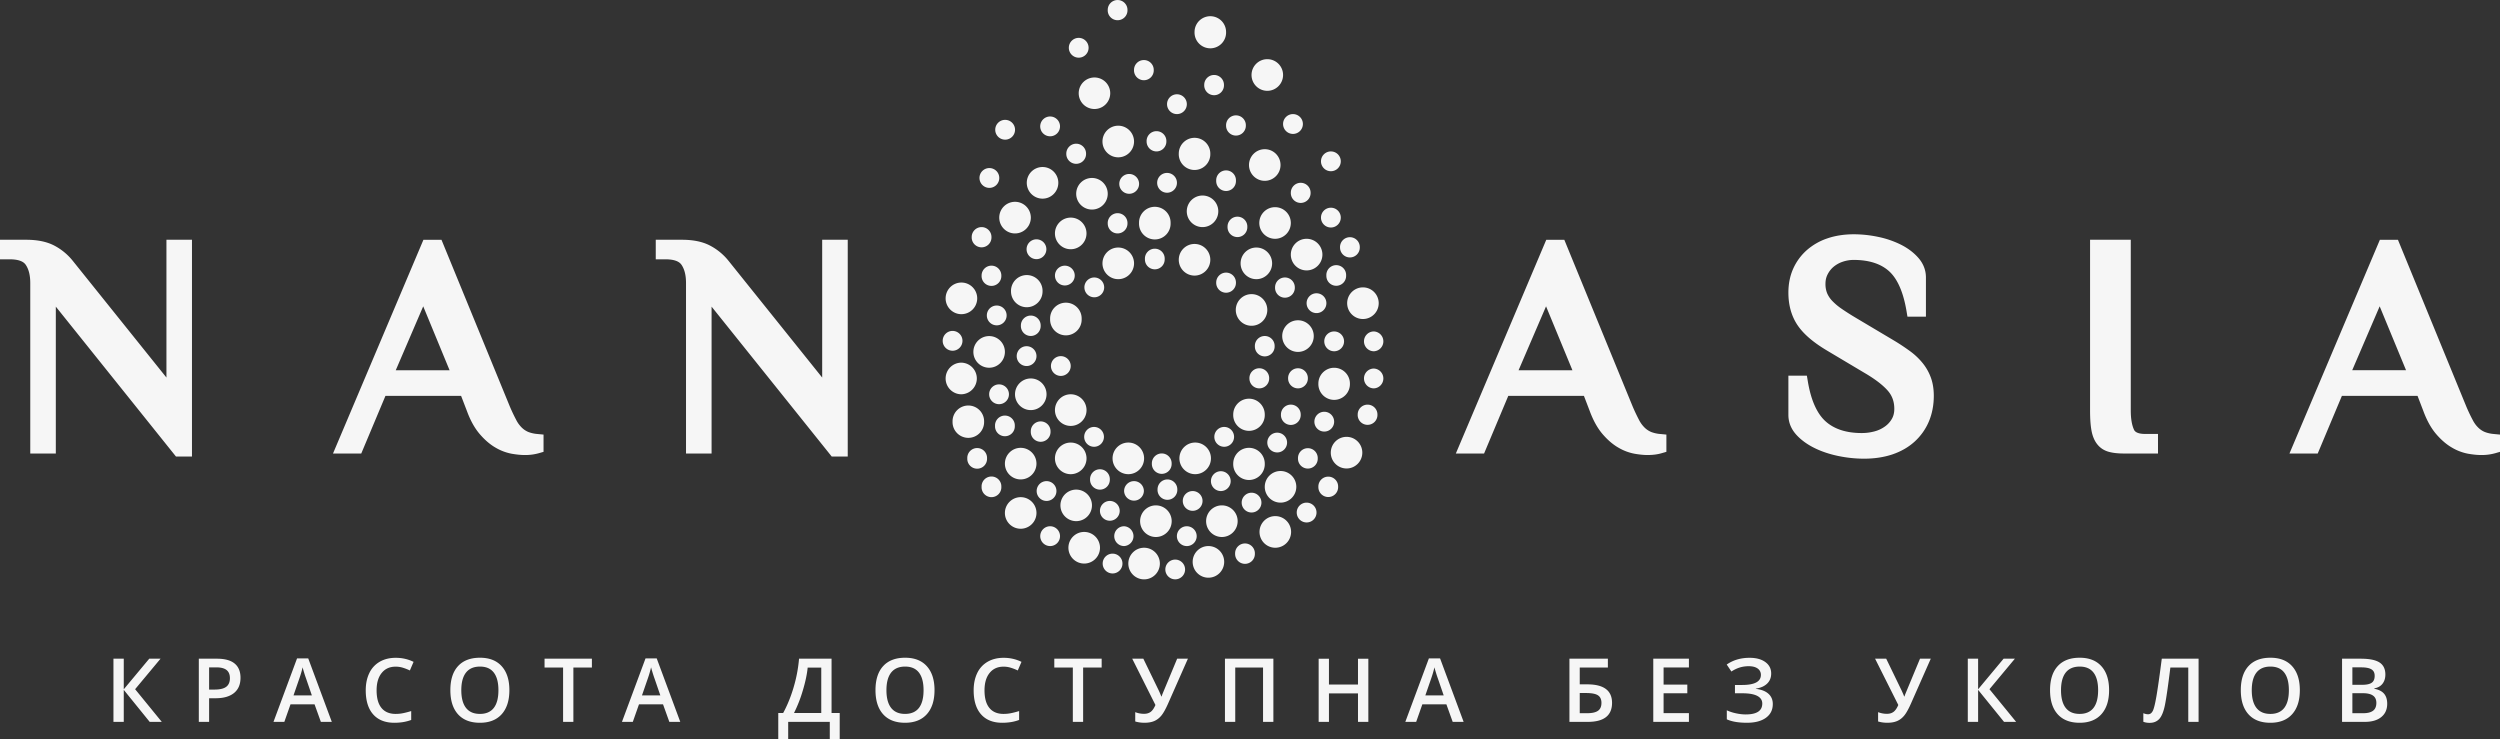 <svg width="257" height="76" fill="none" xmlns="http://www.w3.org/2000/svg"><rect width="100%" height="100%" fill="#333333" stroke="none"/><path fill-rule="evenodd" clip-rule="evenodd" d="M97.923 43.349a1.622 1.622 0 103.243 0 1.622 1.622 0 10-3.243 0zm158.448 1.266a3.376 3.376 0 01-.927-.204 2.133 2.133 0 01-.658-.43 2.935 2.935 0 01-.589-.8 16.86 16.86 0 01-.671-1.415l-7.019-17.118h-1.855l-9.296 21.974h2.904l2.487-5.928h7.776l.604 1.575c.359.97.803 1.764 1.323 2.367.513.595 1.057 1.06 1.609 1.376a5.1 5.1 0 001.655.63c.514.09.955.134 1.351.134a5.15 5.15 0 001.439-.184l.496-.144v-1.773l-.629-.06zm-14.564-6.556l2.823-6.57 2.712 6.57h-5.535zm-21.278 6.55c-.955 0-1.11-.337-1.16-.45-.219-.477-.326-1.142-.326-1.975V24.648h-4.184v17.536c0 .84.044 1.501.136 2.022.1.59.298 1.075.586 1.445.313.406.732.675 1.244.808.421.11.922.163 1.527.163h3.49V44.61h-1.313zm-22.006-5.706a5.22 5.22 0 00-.806-1.492 6.814 6.814 0 00-1.333-1.288 21.385 21.385 0 00-1.786-1.179l-3.827-2.277a25.002 25.002 0 01-1.452-.926 5.942 5.942 0 01-.976-.822 2.63 2.63 0 01-.52-.79 2.523 2.523 0 01-.165-.953c0-.367.074-.69.23-.988.163-.314.369-.57.629-.782a2.93 2.93 0 01.924-.503 3.481 3.481 0 011.112-.183c1.563 0 2.792.39 3.645 1.162.865.783 1.467 2.16 1.791 4.092l.097.58h1.899v-4.032c0-.754-.269-1.439-.797-2.035-.472-.533-1.076-.985-1.795-1.345a9.626 9.626 0 00-2.329-.793 12.24 12.24 0 00-2.489-.265c-.985 0-1.891.14-2.696.413a6.194 6.194 0 00-2.133 1.212 5.583 5.583 0 00-1.401 1.904c-.329.731-.498 1.561-.498 2.469 0 1.3.319 2.428.945 3.353.613.905 1.605 1.758 3.034 2.608l3.831 2.282c1.071.624 1.878 1.238 2.396 1.824.459.518.682 1.135.682 1.88 0 .4-.081.735-.248 1.025-.18.314-.41.572-.706.783a3.26 3.26 0 01-1.061.503 4.973 4.973 0 01-1.344.177c-1.569 0-2.812-.403-3.698-1.196-.896-.803-1.513-2.189-1.833-4.12l-.098-.58h-1.9v4.032c0 .757.277 1.446.818 2.042.483.53 1.106.986 1.856 1.356.721.358 1.54.633 2.433.82.886.186 1.786.281 2.678.281 1.066 0 2.045-.15 2.911-.441.886-.302 1.654-.743 2.281-1.314a5.875 5.875 0 001.463-2.067c.335-.791.507-1.68.507-2.641 0-.658-.092-1.257-.271-1.786zm-27.846 5.712a3.359 3.359 0 01-.927-.204 2.16 2.16 0 01-.66-.43 3.046 3.046 0 01-.592-.8 19.205 19.205 0 01-.669-1.415l-7.018-17.118h-1.854l-9.297 21.974h2.903l2.489-5.928h7.776l.603 1.575c.359.97.805 1.764 1.323 2.367.514.595 1.056 1.06 1.609 1.376a5.117 5.117 0 001.655.63c.514.09.954.134 1.35.134.54 0 1.024-.062 1.438-.184l.499-.144v-1.773l-.628-.06zM156.11 38.06l2.824-6.57 2.711 6.57h-5.535zM84.521 24.648v14.164l-9.66-12.04a5.984 5.984 0 00-1.919-1.551c-.746-.38-1.694-.573-2.814-.573h-2.716v2.01h1.003c.833 0 1.385.188 1.64.558.312.453.468 1.079.468 1.869v17.537h2.628v-15.1l12.352 15.411h1.645V24.648H84.52zM55.25 44.615a3.368 3.368 0 01-.929-.204 2.18 2.18 0 01-.658-.43 2.981 2.981 0 01-.59-.8 18.152 18.152 0 01-.671-1.415l-7.018-17.118h-1.855l-9.297 21.974h2.905l2.488-5.928H47.4l.606 1.575c.355.97.802 1.764 1.321 2.367.514.595 1.057 1.06 1.608 1.376a5.12 5.12 0 001.656.63c.512.09.956.134 1.35.134a5.15 5.15 0 001.439-.184l.496-.144v-1.773l-.626-.06zM40.684 38.06l2.823-6.57 2.71 6.57h-5.533zm56.526.846c0 .898.727 1.626 1.622 1.626a1.626 1.626 0 000-3.251c-.895 0-1.622.729-1.622 1.625zm2.853-2.73c0 .897.727 1.626 1.622 1.626.895 0 1.619-.729 1.619-1.626 0-.898-.724-1.627-1.619-1.627s-1.622.729-1.622 1.627zm-2.853-5.504c0 .897.727 1.625 1.622 1.625a1.625 1.625 0 000-3.251c-.895 0-1.622.728-1.622 1.625zm6.722-.716c0 .898.726 1.626 1.621 1.626.896 0 1.621-.728 1.621-1.626a1.622 1.622 0 10-3.242 0zm-1.209-7.585c0 .897.723 1.626 1.621 1.626a1.625 1.625 0 000-3.251 1.62 1.62 0 00-1.621 1.624zm5.726 1.626c0 .897.727 1.624 1.621 1.624.895 0 1.622-.727 1.622-1.624 0-.9-.727-1.627-1.622-1.627-.894 0-1.621.727-1.621 1.627zm-.497 8.798a1.622 1.622 0 103.242 0 1.622 1.622 0 10-3.242 0zm-3.608 7.737c0 .898.726 1.626 1.621 1.626.894 0 1.619-.728 1.619-1.626 0-.897-.725-1.626-1.619-1.626-.895 0-1.621.73-1.621 1.626zm4.105 1.626c0 .897.727 1.626 1.621 1.626a1.625 1.625 0 000-3.252c-.894 0-1.621.729-1.621 1.626zm0 4.963c0 .897.727 1.625 1.621 1.625a1.625 1.625 0 000-3.25c-.894 0-1.621.727-1.621 1.625zm-5.145 5.614c0 .896.727 1.62 1.622 1.62a1.623 1.623 0 000-3.247 1.627 1.627 0 00-1.622 1.627zm0-5.072a1.622 1.622 0 103.244 0c0-.898-.725-1.626-1.622-1.626-.895 0-1.622.728-1.622 1.626zm6.529 8.645c0 .897.725 1.626 1.621 1.626a1.625 1.625 0 000-3.251c-.896 0-1.621.728-1.621 1.625zm-.821-4.355a1.621 1.621 0 103.242 0 1.62 1.62 0 10-3.242 0zm4.322-24.88c0 .898.726 1.626 1.62 1.626a1.625 1.625 0 000-3.252c-.894 0-1.62.728-1.62 1.627zm-2.701-7.151a1.621 1.621 0 103.242 0c0-.898-.726-1.627-1.621-1.627-.898 0-1.621.729-1.621 1.627zm.258-10.337a1.62 1.62 0 103.241 0 1.62 1.62 0 10-3.241 0zm2.443 4.962c0 .897.726 1.626 1.62 1.626a1.625 1.625 0 000-3.251c-.894 0-1.62.727-1.62 1.625zm-7.781 4.247c0 .899.726 1.627 1.621 1.627.896 0 1.621-.729 1.621-1.627 0-.896-.725-1.624-1.621-1.624-.895 0-1.621.728-1.621 1.624zm11.541 4.128a1.623 1.623 0 103.243 0 1.622 1.622 0 10-3.243 0zm4.084 3.783c0 .897.727 1.626 1.621 1.626.896 0 1.621-.729 1.621-1.626 0-.897-.725-1.626-1.621-1.626-.894 0-1.621.73-1.621 1.626zm0-10.911a1.622 1.622 0 103.242 0c0-.898-.725-1.626-1.621-1.626-.894 0-1.621.728-1.621 1.626zm.823 5.926c0 .897.723 1.626 1.619 1.626s1.621-.729 1.621-1.626a1.62 1.62 0 10-3.24 0zm6.657-14.011c0 .899.727 1.627 1.621 1.627.895 0 1.621-.728 1.621-1.627 0-.898-.726-1.625-1.621-1.625-.894 0-1.621.727-1.621 1.625zm-.26 9.255c0 .897.726 1.625 1.62 1.625.895 0 1.621-.728 1.621-1.625 0-.9-.726-1.626-1.621-1.626-.894 0-1.62.726-1.62 1.626zm-5.599-13.676a1.622 1.622 0 103.242 0 1.621 1.621 0 10-3.242 0zm6.657 19.634c0 .899.726 1.626 1.621 1.626.894 0 1.62-.727 1.62-1.626 0-.897-.726-1.624-1.62-1.624-.895 0-1.621.727-1.621 1.624zm-2.417 8.941c0 .897.725 1.626 1.619 1.626.898 0 1.621-.729 1.621-1.626 0-.897-.723-1.626-1.621-1.626-.894 0-1.619.729-1.619 1.626zm4.773 2.686c0 .899.726 1.627 1.621 1.627s1.621-.728 1.621-1.627c0-.895-.726-1.624-1.621-1.624s-1.621.729-1.621 1.624zm-5.036 8.063a1.622 1.622 0 103.242 0c0-.897-.727-1.626-1.62-1.626-.897 0-1.622.73-1.622 1.627zm11.713-11.442c0 .897.725 1.625 1.621 1.625s1.621-.728 1.621-1.625c0-.898-.725-1.627-1.621-1.627s-1.621.73-1.621 1.627zm-5.792-4.995c0 .897.727 1.623 1.622 1.623a1.625 1.625 0 000-3.25c-.895 0-1.622.728-1.622 1.627zm-5.163.899c0 .897.725 1.625 1.619 1.625s1.621-.728 1.621-1.625c0-.899-.727-1.627-1.621-1.627s-1.619.728-1.619 1.627zm7.995 12.354a1.622 1.622 0 103.242 0 1.62 1.62 0 10-3.242 0zm-18.326 14.15c0 .897.724 1.626 1.621 1.626a1.625 1.625 0 000-3.251c-.897 0-1.621.728-1.621 1.625zm-2.832-6.457c0 .897.726 1.625 1.621 1.625s1.621-.728 1.621-1.625c0-.898-.726-1.626-1.621-1.626s-1.621.728-1.621 1.626zm1.621 10.813c0 .898.727 1.625 1.621 1.625.895 0 1.621-.727 1.621-1.625s-.726-1.626-1.621-1.626c-.894 0-1.621.728-1.621 1.626zm13.486-3.251c0 .897.726 1.625 1.621 1.625a1.625 1.625 0 000-3.251c-.895 0-1.621.729-1.621 1.626zm-6.872 3.078c0 .898.725 1.627 1.619 1.627.896 0 1.621-.729 1.621-1.627s-.725-1.625-1.621-1.625c-.894 0-1.619.727-1.619 1.625zm1.382-4.183c0 .897.726 1.626 1.621 1.626.896 0 1.621-.729 1.621-1.626 0-.897-.725-1.625-1.621-1.625-.895 0-1.621.728-1.621 1.625zm-2.745-6.457c0 .897.727 1.625 1.621 1.625.897 0 1.621-.728 1.621-1.625 0-.898-.724-1.626-1.621-1.626-.894 0-1.621.728-1.621 1.626zm5.533.542a1.622 1.622 0 103.242 0c0-.898-.727-1.626-1.62-1.626-.897 0-1.622.728-1.622 1.626zm3.242 2.383c0 .897.726 1.625 1.621 1.625s1.621-.728 1.621-1.625-.726-1.625-1.621-1.625-1.621.728-1.621 1.625zm6.787-3.511c0 .896.725 1.625 1.621 1.625.894 0 1.619-.729 1.619-1.625 0-.898-.725-1.626-1.619-1.626-.896 0-1.621.728-1.621 1.626zm-37.367.586a1.016 1.016 0 102.03 0 1.016 1.016 0 10-2.03 0zm1.47 2.925a1.016 1.016 0 102.03 0 1.016 1.016 0 10-2.03 0zm1.382-6.263a1.017 1.017 0 102.032 0 1.017 1.017 0 10-2.032 0zm-.605-3.25c0 .56.455 1.018 1.016 1.018a1.018 1.018 0 000-2.037c-.561 0-1.016.456-1.016 1.018zm5.251 14.585c0 .56.457 1.018 1.016 1.018a1.018 1.018 0 000-2.037c-.559 0-1.016.456-1.016 1.019zm-.367-4.637c0 .56.455 1.016 1.015 1.016a1.018 1.018 0 000-2.037c-.56 0-1.015.456-1.015 1.021zm-.604-6.113a1.016 1.016 0 102.031 0 1.016 1.016 0 10-2.031 0zm-1.448-7.759c0 .562.454 1.019 1.015 1.019a1.018 1.018 0 000-2.038c-.561 0-1.015.457-1.015 1.02zm-7.608-1.572c0 .562.455 1.019 1.014 1.019a1.018 1.018 0 000-2.038c-.56 0-1.014.456-1.014 1.019zm2.982-10.673a1.017 1.017 0 102.032 0c0-.561-.455-1.018-1.015-1.018-.562 0-1.017.457-1.017 1.018zm5.057 9.125a1.017 1.017 0 102.033 0 1.017 1.017 0 10-2.033 0zm-3.501-1.063c0 .562.455 1.019 1.016 1.019a1.018 1.018 0 000-2.037c-.561 0-1.016.456-1.016 1.018zm6.59 5.202a1.016 1.016 0 102.033 0 1.016 1.016 0 10-2.033 0zm5.318 20.306c0 .56.455 1.018 1.016 1.018a1.018 1.018 0 000-2.037c-.561 0-1.016.456-1.016 1.019zm-1.901-13.025c0 .563.454 1.021 1.014 1.021a1.02 1.02 0 001.017-1.02c0-.563-.454-1.02-1.017-1.02-.56 0-1.014.457-1.014 1.02zm4.104 5.572a1.017 1.017 0 002.033 0c0-.565-.456-1.021-1.014-1.021a1.02 1.02 0 00-1.019 1.021zm-2.483 2.035a1.015 1.015 0 102.031 0 1.02 1.02 0 00-1.016-1.019c-.561 0-1.015.459-1.015 1.018zm1.469 2.602c0 .56.454 1.018 1.014 1.018a1.02 1.02 0 000-2.037c-.56 0-1.014.456-1.014 1.019zm-2.485-5.831a1.016 1.016 0 102.031 0 1.016 1.016 0 10-2.031 0zm6.353-1.624a1.017 1.017 0 102.033 0 1.017 1.017 0 10-2.033 0zm.583 2.644a1.018 1.018 0 102.033 0 1.02 1.02 0 00-1.018-1.02c-.559 0-1.015.457-1.015 1.02zm1.989 4.81c0 .56.456 1.02 1.017 1.02a1.019 1.019 0 000-2.038c-.561 0-1.017.456-1.017 1.019zm.606-3.62a1.016 1.016 0 101.016-1.016c-.563 0-1.016.453-1.016 1.016zm5.38 5.418a1.016 1.016 0 102.031 0 1.016 1.016 0 10-2.031 0zm-7.173 1.626a1.015 1.015 0 102.03 0 1.014 1.014 0 10-2.03 0zm7.848-6.87a1.014 1.014 0 102.03 0c0-.562-.454-1.02-1.017-1.02-.559 0-1.013.458-1.013 1.02zm-3.16-2.211a1.02 1.02 0 001.016 1.021c.561 0 1.014-.46 1.014-1.021 0-.56-.453-1.019-1.014-1.019a1.02 1.02 0 00-1.016 1.019zm8.819 3.23c0 .561.454 1.019 1.015 1.019a1.018 1.018 0 000-2.038c-.561 0-1.015.455-1.015 1.019zm-3.025-7.195a1.016 1.016 0 102.033 0 1.016 1.016 0 10-2.033 0zm-5.447-.586c0 .563.454 1.021 1.014 1.021.563 0 1.016-.459 1.016-1.02 0-.563-.453-1.02-1.016-1.02-.56 0-1.014.457-1.014 1.02zm10.697 5.137a1.016 1.016 0 102.031 0 1.016 1.016 0 10-2.031 0zm-2.096-2.925a1.016 1.016 0 102.031 0 1.016 1.016 0 10-2.031 0zm1.686-3.771a1.015 1.015 0 102.031 0c0-.561-.454-1.02-1.016-1.02-.561 0-1.015.459-1.015 1.02zm4.452-.737a1.016 1.016 0 102.03 0 1.014 1.014 0 10-2.03 0zM100.908 28.33a1.016 1.016 0 102.03 0c0-.564-.454-1.02-1.015-1.02-.561 0-1.015.456-1.015 1.02zm4.624-2.71c0 .563.455 1.02 1.016 1.02a1.018 1.018 0 000-2.038c-.561 0-1.016.456-1.016 1.018zm26.15 16.991a1.017 1.017 0 102.031 0 1.015 1.015 0 10-2.031 0zm-3.242-3.706c0 .562.455 1.02 1.016 1.02.561 0 1.015-.458 1.015-1.02a1.016 1.016 0 10-2.031 0zm3.977 0c0 .562.455 1.02 1.016 1.02.561 0 1.015-.458 1.015-1.02a1.016 1.016 0 10-2.031 0zm7.801 0c0 .562.456 1.02 1.016 1.02a1.02 1.02 0 000-2.038c-.56 0-1.016.456-1.016 1.018zm0-3.814c0 .563.456 1.02 1.016 1.02a1.02 1.02 0 000-2.038c-.56 0-1.016.455-1.016 1.018zm-9.141-5.549a1.016 1.016 0 102.03 0c0-.562-.454-1.018-1.015-1.018-.561 0-1.015.456-1.015 1.018zm4.721-7.173a1.017 1.017 0 102.035.003 1.017 1.017 0 00-2.035-.003zm-6.797 13.22a1.016 1.016 0 102.031 0 1.016 1.016 0 10-2.031 0zm5.318-4.42c0 .561.454 1.018 1.015 1.018a1.018 1.018 0 000-2.038c-.561 0-1.015.457-1.015 1.02zm1.815 3.922c0 .563.454 1.02 1.016 1.02a1.018 1.018 0 000-2.038c-.562 0-1.016.455-1.016 1.018zm.216-6.761a1.016 1.016 0 102.031 0 1.017 1.017 0 10-2.031 0zm1.405-2.884c0 .563.455 1.02 1.016 1.02.561 0 1.016-.457 1.016-1.02a1.017 1.017 0 10-2.032 0zm-35.444-12.107a1.017 1.017 0 102.035 0 1.017 1.017 0 00-2.035 0zm6.138 14.99a1.017 1.017 0 102.034 0 1.017 1.017 0 10-2.034 0zm3.026 1.213c0 .564.456 1.02 1.015 1.02a1.018 1.018 0 000-2.038c-.559 0-1.015.456-1.015 1.018zM100.69 18.294c0 .564.456 1.02 1.017 1.02a1.018 1.018 0 000-2.037c-.561 0-1.017.456-1.017 1.017zm13.185 4.682c0 .563.453 1.02 1.014 1.02.561 0 1.016-.457 1.016-1.02a1.016 1.016 0 10-2.03 0zm-6.939-10.055a1.018 1.018 0 102.031.002 1.018 1.018 0 00-2.031-.002zm2.68 2.872a1.016 1.016 0 102.031 0c0-.563-.454-1.02-1.014-1.02a1.02 1.02 0 00-1.017 1.02zm9.34 3c0 .563.455 1.02 1.016 1.02a1.018 1.018 0 000-2.037c-.561 0-1.016.455-1.016 1.017zm-9.08-13.88a1.016 1.016 0 102.032 0 1.02 1.02 0 00-1.017-1.02c-.561 0-1.015.457-1.015 1.02zm13.918 3.814a1.016 1.016 0 102.03 0c0-.563-.454-1.02-1.014-1.02-.563 0-1.016.457-1.016 1.02zm-7.217-1.539a1.015 1.015 0 102.028 0 1.014 1.014 0 10-2.028 0zm8.449 11.4a1.015 1.015 0 102.029 0 1.016 1.016 0 10-2.029 0zm-11.151-17.57a1.016 1.016 0 102.03 0 1.015 1.015 0 10-2.03 0zm12.317 22.305a1.017 1.017 0 102.033 0 1.017 1.017 0 10-2.033 0zm5.708-10.576c0 .563.456 1.02 1.018 1.02a1.018 1.018 0 000-2.038c-.562 0-1.018.455-1.018 1.018zm.797 7.065a1.017 1.017 0 102.033 0 1.02 1.02 0 00-1.017-1.02c-.561 0-1.016.457-1.016 1.02zm3.101-3.229a1.017 1.017 0 102.035.002 1.017 1.017 0 00-2.035-.002zm-10.772 12.462a1.015 1.015 0 102.029 0c0-.564-.453-1.02-1.014-1.02-.562 0-1.015.457-1.015 1.02zm1.015-16.124a1.016 1.016 0 102.032 0 1.017 1.017 0 10-2.032 0zm-6.069-2.211c0 .562.455 1.019 1.016 1.019a1.018 1.018 0 000-2.037c-.561 0-1.016.456-1.016 1.018zm-2.101 3.836c0 .563.457 1.02 1.016 1.02.561 0 1.016-.457 1.016-1.02a1.017 1.017 0 10-2.032 0zm-2.809 4.357c0 .562.456 1.018 1.017 1.018a1.018 1.018 0 000-2.037c-.561 0-1.017.456-1.017 1.018zm2.637 7.736a1.016 1.016 0 102.031 0 1.017 1.017 0 10-2.031 0zm-100.59-1.991v14.164l-9.661-12.04a5.994 5.994 0 00-1.917-1.551c-.75-.38-1.697-.573-2.818-.573H0v2.01h1.002c.833 0 1.385.188 1.639.558.312.453.47 1.079.47 1.869v17.537h2.627v-15.1l12.353 15.411h1.644V24.648H17.11zm-.478 49.56h-1.244l-2.665-3.291v3.291h-1.06v-6.494h1.06v3.145l2.62-3.145h1.16L13.89 70.85l2.741 3.358zm8.092-4.53c0 .678-.22 1.198-.663 1.559-.444.362-1.074.542-1.891.542h-.673v2.429h-1.059v-6.494h1.864c.809 0 1.415.165 1.817.497.404.332.605.821.605 1.467zm-3.227 1.21h.562c.543 0 .942-.095 1.196-.285.252-.19.38-.485.38-.888 0-.373-.114-.65-.341-.834-.227-.184-.582-.276-1.063-.276h-.734v2.283zm11.488 3.32l-.647-1.8h-2.474l-.634 1.8h-1.116l2.422-6.522h1.152l2.422 6.522h-1.125zm-.925-2.72l-.606-1.767a9.932 9.932 0 01-.184-.56 12.395 12.395 0 01-.162-.56c-.08.365-.197.762-.35 1.195l-.585 1.692h1.887zm8.612-2.956c-.608 0-1.087.217-1.434.65-.35.431-.523 1.027-.523 1.788 0 .796.168 1.398.503 1.807.334.408.82.612 1.454.612.276 0 .541-.027.798-.082.257-.054.525-.125.802-.21v.913c-.508.192-1.084.29-1.727.29-.949 0-1.676-.29-2.184-.865-.508-.576-.762-1.4-.762-2.473 0-.674.122-1.266.369-1.772a2.633 2.633 0 011.07-1.163c.467-.27 1.014-.404 1.643-.404.663 0 1.275.14 1.835.416l-.38.884a5.43 5.43 0 00-.694-.273 2.492 2.492 0 00-.77-.118zm11.693 2.421c0 1.058-.265 1.88-.79 2.467-.528.586-1.275.88-2.24.88-.976 0-1.728-.292-2.252-.874-.523-.582-.786-1.409-.786-2.48 0-1.074.264-1.897.79-2.471.528-.575 1.28-.861 2.258-.861.961 0 1.706.29 2.23.874.527.584.79 1.406.79 2.465zm-4.942-.001c0 .799.16 1.405.482 1.817.322.414.798.62 1.43.62.63 0 1.104-.204 1.424-.612.32-.41.48-1.017.48-1.825 0-.796-.159-1.4-.477-1.812-.315-.41-.788-.617-1.418-.617-.635 0-1.114.206-1.437.617-.322.412-.484 1.016-.484 1.812zm11.52 3.256h-1.057v-5.585H55.98v-.91h4.867v.91h-1.904v5.585zm9.865 0l-.647-1.8h-2.475l-.633 1.8h-1.116l2.422-6.522h1.152l2.421 6.522h-1.124zm-.925-2.72l-.607-1.767a9.914 9.914 0 01-.184-.56 11.977 11.977 0 01-.162-.56c-.08.365-.197.762-.35 1.196l-.584 1.691h1.887zm12.125 1.81h.5c.428-.785.787-1.666 1.077-2.643a14.74 14.74 0 00.558-2.941h3.342v5.584h.838V76h-1.02v-1.792h-4.276V76h-1.02v-2.702zm3.02-4.666c-.065.673-.23 1.453-.495 2.34a13.847 13.847 0 01-.909 2.326h2.803v-4.666h-1.399zm13.04 2.321c0 1.058-.264 1.88-.79 2.467-.528.587-1.275.88-2.24.88-.976 0-1.728-.292-2.252-.874-.523-.582-.786-1.409-.786-2.48 0-1.074.264-1.897.79-2.471.528-.575 1.28-.861 2.258-.861.961 0 1.707.29 2.231.874.526.584.79 1.406.79 2.465zm-4.942-.001c0 .799.16 1.405.482 1.817.323.414.799.62 1.43.62.63 0 1.104-.204 1.425-.612.319-.41.479-1.017.479-1.825 0-.796-.159-1.4-.476-1.812-.316-.41-.79-.617-1.418-.617-.635 0-1.114.206-1.438.617-.322.413-.484 1.016-.484 1.812zm12.039-2.42c-.607 0-1.086.217-1.434.65-.349.431-.523 1.027-.523 1.788 0 .796.168 1.398.503 1.807.334.408.82.612 1.454.612.276 0 .541-.027.799-.082.257-.054.524-.125.801-.21v.913c-.508.192-1.084.29-1.727.29-.949 0-1.676-.29-2.184-.865-.508-.576-.762-1.4-.762-2.472 0-.675.122-1.266.369-1.773a2.631 2.631 0 011.07-1.162c.467-.27 1.015-.405 1.644-.405.662 0 1.274.14 1.835.416l-.381.885a5.457 5.457 0 00-.694-.273 2.498 2.498 0 00-.77-.119zm8.181 5.676h-1.058v-5.585h-1.905v-.91h4.868v.91h-1.905v5.585zm10.771-6.494l-2.04 4.62c-.252.567-.481.977-.691 1.23-.211.253-.452.44-.729.558-.275.118-.609.177-1.002.177-.344 0-.659-.044-.953-.133v-.958c.291.115.593.172.909.172.267 0 .493-.065.674-.197.182-.132.346-.368.494-.71l-2.387-4.76h1.143l1.58 3.259c.142.307.23.513.261.617h.045c.018-.078.061-.2.132-.369l1.458-3.506h1.106zm8.786 6.494h-1.062v-5.585h-2.858v5.585h-1.058v-6.494h4.978v6.494zm9.763 0h-1.064V71.28h-2.985v2.93h-1.059v-6.495h1.059v2.656h2.985v-2.656h1.064v6.494zm8.671 0l-.647-1.8h-2.475l-.633 1.8h-1.116l2.422-6.522h1.152l2.421 6.522h-1.124zm-.925-2.72l-.607-1.767a9.97 9.97 0 01-.184-.56 11.557 11.557 0 01-.162-.56c-.08.365-.197.762-.349 1.196l-.585 1.692h1.887zm17.307.764c0 1.304-.833 1.956-2.497 1.956h-1.884v-6.494h3.952v.91h-2.892v1.727h.769c1.701 0 2.552.634 2.552 1.901zm-3.321 1.065h.762c.506 0 .88-.083 1.116-.252.235-.167.353-.436.353-.81 0-.357-.118-.617-.356-.774-.238-.16-.652-.238-1.242-.238h-.633v2.074zm11.223.891h-3.664v-6.494h3.664v.9h-2.604v1.765h2.439v.891h-2.439v2.037h2.604v.901zm8.457-4.974c0 .425-.138.77-.417 1.04-.279.27-.666.441-1.159.516v.025c.567.068.999.237 1.295.505.298.269.446.619.446 1.05 0 .606-.235 1.077-.706 1.418-.471.341-1.121.511-1.953.511-.861 0-1.551-.117-2.068-.352v-.929c.286.136.608.241.963.315.357.075.682.111.978.111 1.137 0 1.705-.373 1.705-1.119 0-.342-.17-.604-.511-.785-.341-.18-.848-.27-1.517-.27h-.78v-.855h.73c1.291 0 1.936-.345 1.936-1.035a.768.768 0 00-.329-.654c-.221-.159-.528-.24-.924-.24-.313 0-.612.042-.895.125a3.37 3.37 0 00-.883.422l-.482-.719c.665-.461 1.447-.691 2.348-.691.686 0 1.227.147 1.626.44.399.292.597.683.597 1.171zm16.406-1.52l-2.041 4.62c-.251.567-.481.977-.691 1.23-.21.253-.452.44-.729.558-.275.118-.609.177-1.002.177-.343 0-.659-.044-.952-.133v-.958c.29.115.592.172.908.172.268 0 .493-.065.674-.197.182-.132.347-.368.495-.71l-2.387-4.76h1.143l1.579 3.259c.143.307.23.513.262.617h.044c.018-.078.062-.2.133-.369l1.457-3.506h1.107zm8.775 6.494h-1.244l-2.665-3.291v3.291h-1.06v-6.494h1.06v3.145l2.62-3.145h1.16l-2.612 3.136 2.741 3.358zm9.556-3.254c0 1.058-.265 1.879-.791 2.466-.528.587-1.274.88-2.239.88-.977 0-1.728-.292-2.253-.874-.523-.582-.786-1.409-.786-2.48 0-1.074.265-1.897.791-2.471.527-.575 1.279-.861 2.257-.861.962 0 1.707.29 2.231.874.527.584.79 1.406.79 2.466zm-4.942-.002c0 .799.16 1.405.482 1.817.322.414.798.62 1.43.62.629 0 1.103-.204 1.424-.612.319-.41.479-1.017.479-1.825 0-.796-.158-1.4-.476-1.812-.316-.41-.789-.617-1.418-.617-.635 0-1.114.206-1.438.617-.322.413-.483 1.016-.483 1.812zm14.142 3.256h-1.06v-5.585h-1.841c-.234 1.895-.421 3.185-.56 3.869-.141.684-.339 1.16-.591 1.428-.254.267-.591.397-1.01.388-.216 0-.422-.036-.617-.11v-.883c.17.075.333.111.493.111.212 0 .378-.127.498-.384.119-.256.25-.823.394-1.7.144-.875.313-2.085.511-3.628h3.783v6.494zm10.409-3.254c0 1.058-.265 1.88-.791 2.466-.528.587-1.274.88-2.239.88-.976 0-1.728-.292-2.252-.874-.523-.582-.786-1.409-.786-2.48 0-1.074.264-1.897.79-2.471.528-.575 1.279-.861 2.257-.861.962 0 1.707.29 2.232.874.526.584.789 1.406.789 2.466zm-4.942-.002c0 .799.16 1.406.482 1.818.322.413.798.62 1.43.62.629 0 1.104-.205 1.424-.613.319-.41.479-1.017.479-1.825 0-.796-.158-1.4-.476-1.812-.315-.41-.789-.616-1.418-.616-.635 0-1.114.205-1.437.616-.322.413-.484 1.016-.484 1.812zm9.283-3.238h1.922c.892 0 1.535.13 1.933.391.398.26.596.673.596 1.236 0 .379-.097.694-.292.945-.195.252-.476.412-.842.476v.045c.455.086.789.256 1.004.509.213.253.32.596.32 1.028 0 .582-.202 1.04-.609 1.369-.405.33-.971.495-1.693.495h-2.339v-6.494zm1.06 2.683h1.017c.443 0 .767-.07.969-.21.204-.141.306-.38.306-.716 0-.305-.109-.526-.33-.661-.219-.136-.568-.205-1.046-.205h-.916v1.792zm0 .864v2.056h1.123c.443 0 .777-.085 1.004-.255.225-.171.339-.44.339-.806 0-.338-.117-.589-.347-.75-.229-.163-.579-.245-1.049-.245h-1.07z" fill="#F6F6F6"/></svg>